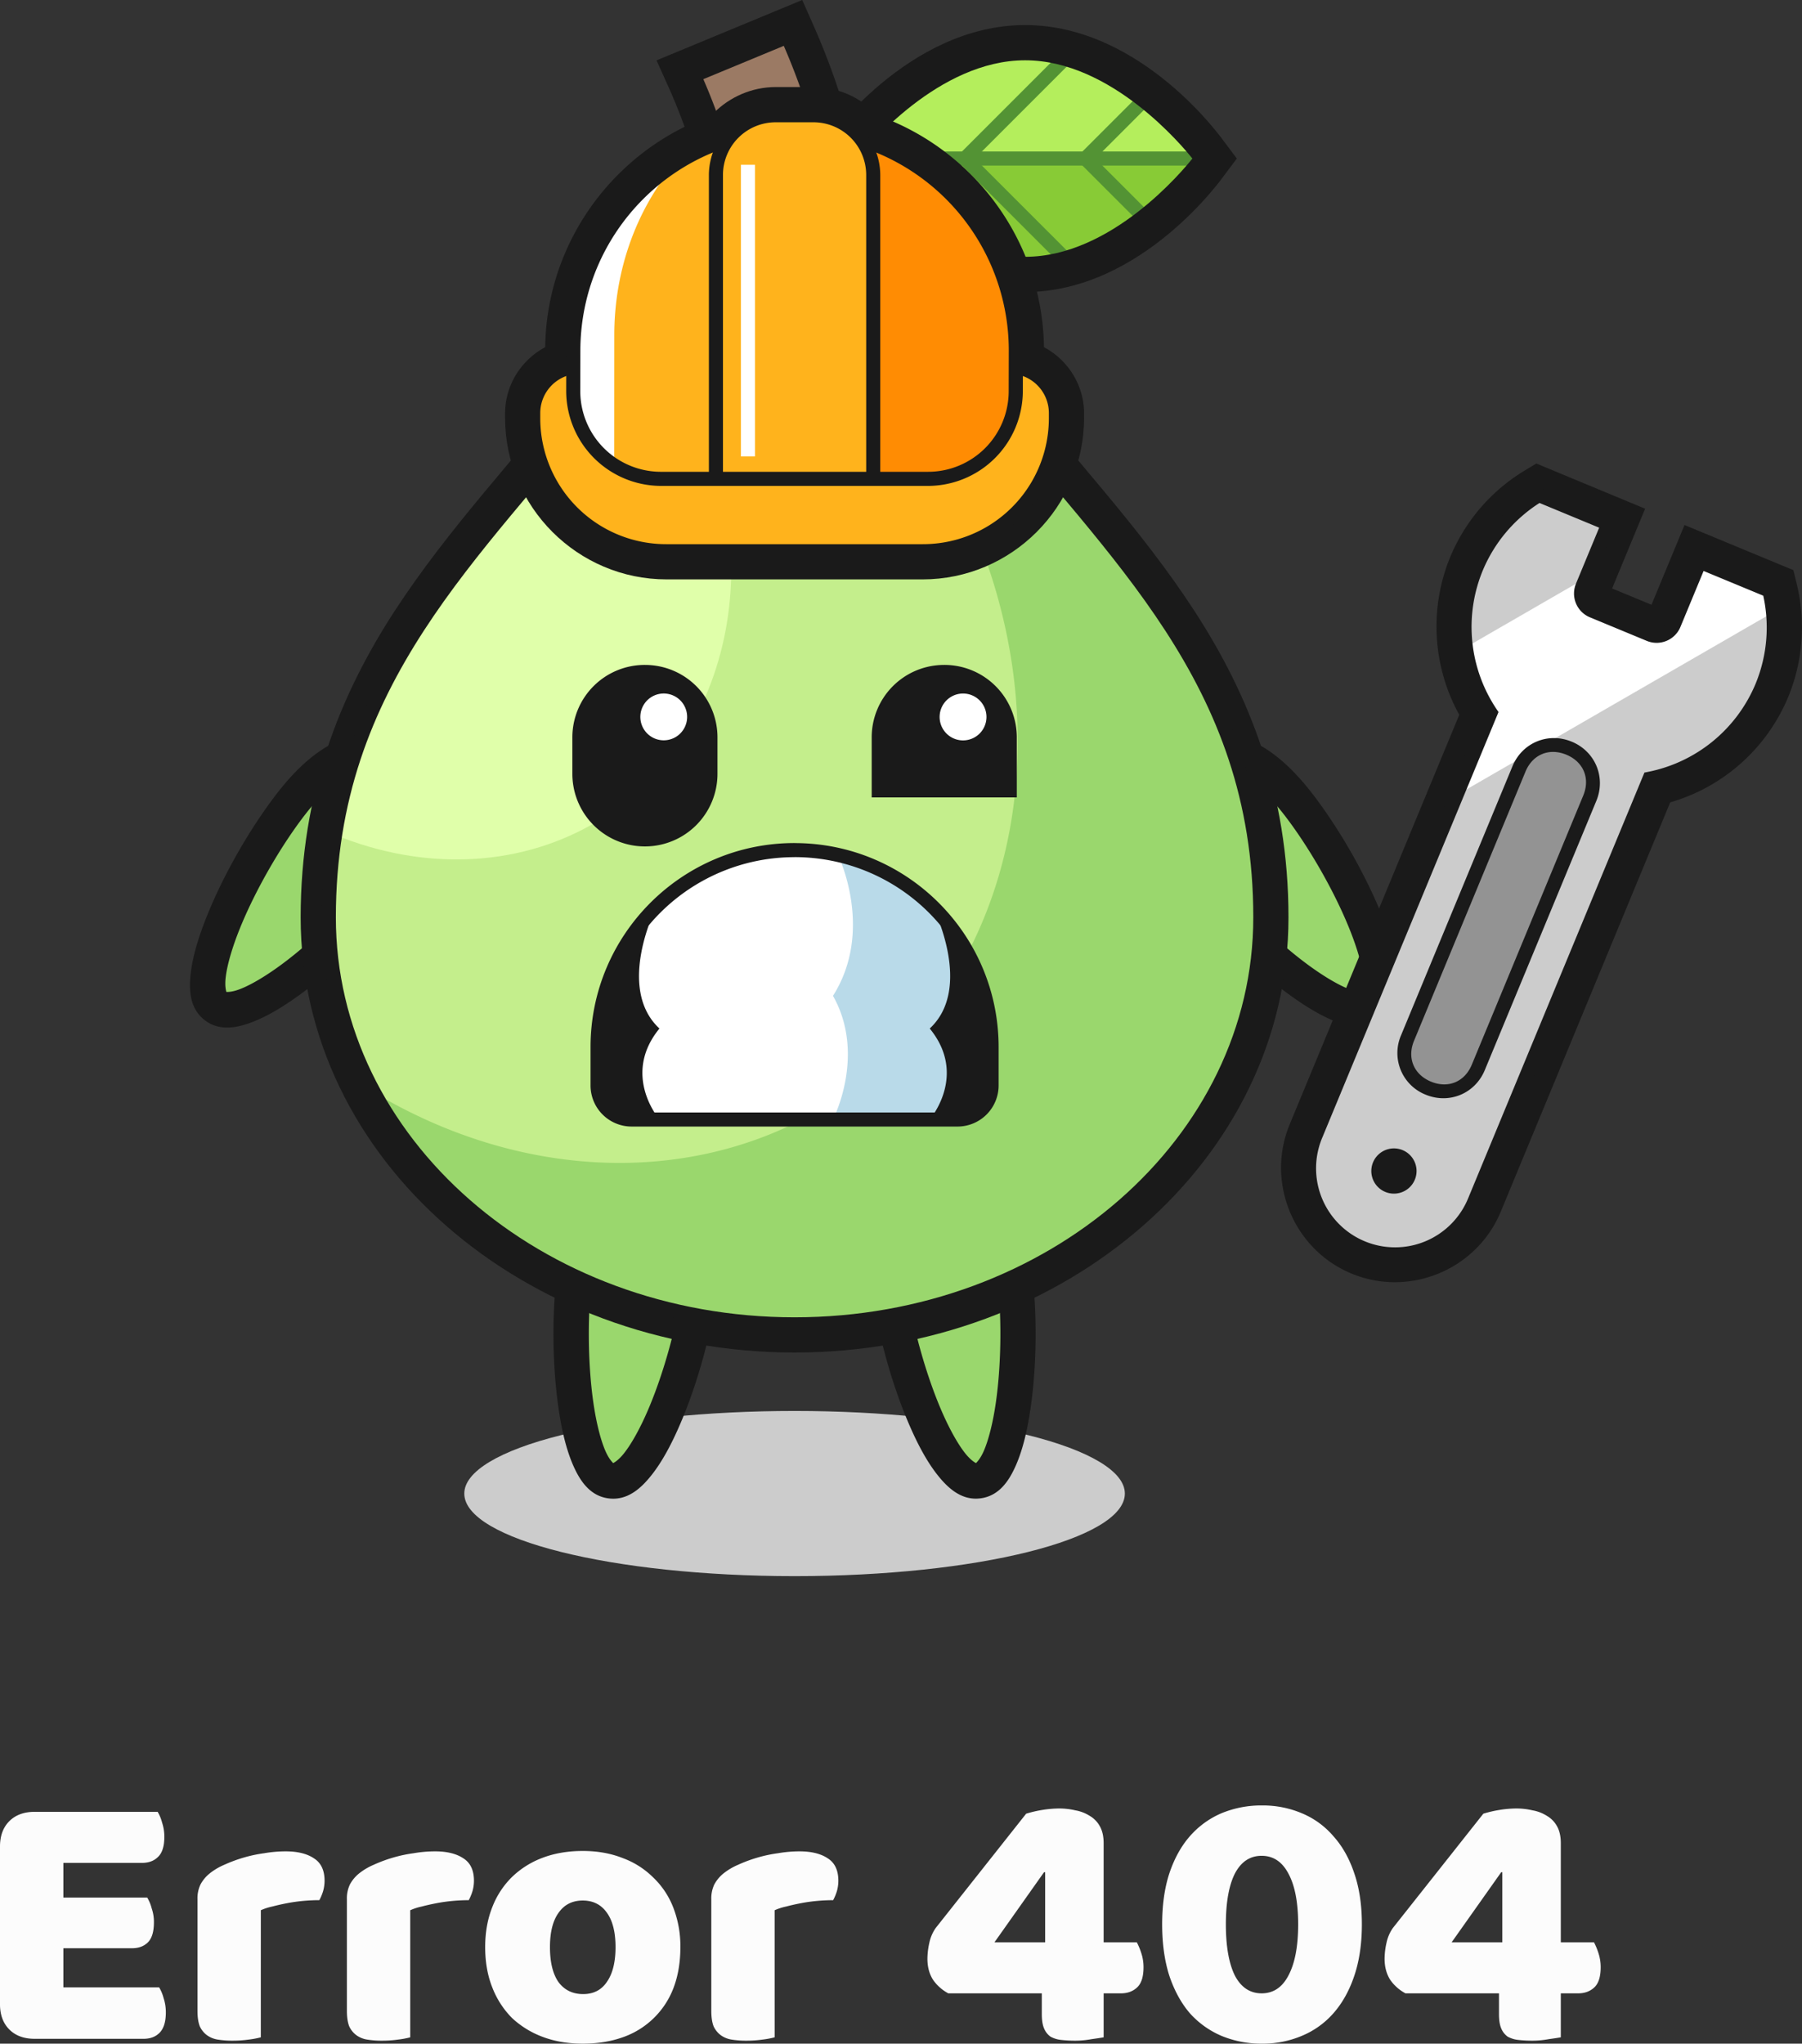 <svg id="Layer_1" data-name="Layer 1" xmlns="http://www.w3.org/2000/svg" viewBox="0 0 1738.61 1971.25"><rect x="0" y="0" width="1738.61" height="1971.25" fill="#333333" stroke="none"/><defs><style>.cls-1{fill:#ccc;}.cls-2{fill:#9ad76d;}.cls-3{fill:#1a1a1a;}.cls-4{fill:#b4ee5c;}.cls-5{fill:#88cb36;}.cls-6{fill:#539334;}.cls-7{fill:#9b7a64;}.cls-8{fill:#c4ee8c;}.cls-9{fill:#e0ffaa;}.cls-10{fill:#fff;}.cls-11{fill:#b9dae9;}.cls-12{fill:#fcfcfc;}.cls-13{fill:#939393;}.cls-14{fill:#ffb31c;}.cls-15{fill:#ff8c03;}</style></defs><title>guava200_89</title><path class="cls-1" d="M2157.14,1400.56c0,44-142.67,79.66-318.66,79.66s-318.67-35.67-318.67-79.66c0-21.13,33.58-41.39,93.34-56.34s140.81-23.33,225.33-23.33,165.56,8.39,225.33,23.33,93.33,35.21,93.33,56.34Zm0,0" transform="translate(-1071.85 40.08)"/><path class="cls-2" d="M1747.35,1200.19c-10.67,81-52.84,192.57-86.15,188.19s-45.17-123.08-34.51-204.07,48.45-92.48,73.12-89.23,58.2,24.12,47.54,105.11Zm0,0" transform="translate(-1071.85 40.08)"/><path class="cls-3" d="M1702,1078.24a68.94,68.94,0,0,0-55.45,17.29c-17.88,16.24-31.07,43.59-36.73,86.56-5.58,42.37-5.27,93.18.79,135.39,3,21.11,7.4,40,14,55.29s16.29,30.07,34.32,32.44,31.18-9.38,41.54-22.45,19.47-30.17,27.86-49.78c16.78-39.21,30.22-88.21,35.8-130.57,5.66-43,0-72.81-13.07-93.12a69,69,0,0,0-49.08-31Zm-4.44,33.67c8.65,1.14,17.76,4.57,25,15.76s13,32.28,8,70.3c-5.09,38.63-18.06,85.91-33.36,121.65-7.64,17.87-16,32.9-23.25,42.05-5.43,6.85-9.38,8.88-10.45,9.54-.85-.92-4.14-3.9-7.62-11.93-4.63-10.7-8.81-27.39-11.57-46.63-5.53-38.47-5.82-87.5-.74-126.13,5-38,16-56.91,25.89-65.85s19.53-9.9,28.18-8.76Zm0,0" transform="translate(-1071.85 40.08)"/><path class="cls-2" d="M2050.26,1184.31c10.66,81-1.19,199.68-34.51,204.07s-75.48-107.19-86.15-188.19,22.87-101.86,47.54-105.11,62.46,8.23,73.12,89.23Zm0,0" transform="translate(-1071.85 40.08)"/><path class="cls-3" d="M1974.92,1078.24a69,69,0,0,0-49.08,31c-13.07,20.31-18.73,50.15-13.07,93.12,5.58,42.36,19,91.36,35.8,130.58,8.39,19.6,17.49,36.7,27.86,49.77s23.51,24.83,41.54,22.45,27.69-17.12,34.31-32.44,11-34.18,14-55.29c6.06-42.21,6.36-93,.79-135.39-5.66-43-18.85-70.32-36.73-86.56a68.94,68.94,0,0,0-55.45-17.29Zm4.44,33.67c8.65-1.14,18.33-.18,28.18,8.76s20.88,27.83,25.88,65.85c5.09,38.63,4.8,87.66-.73,126.13-2.76,19.24-6.94,35.93-11.57,46.63-3.48,8-6.77,11-7.63,11.93-1.06-.66-5-2.69-10.45-9.54-7.25-9.15-15.6-24.18-23.25-42.05-15.29-35.74-28.26-83-33.35-121.65-5-38,.76-59.11,8-70.3s16.3-14.62,25-15.76Zm0,0" transform="translate(-1071.85 40.08)"/><path class="cls-2" d="M1448.4,810.56c-49.73,64.81-142,140.36-168.7,119.9s22.42-129.17,72.15-194,88.2-55.87,107.94-40.72,38.34,50-11.39,114.8Zm0,0" transform="translate(-1071.85 40.08)"/><path class="cls-3" d="M1470.13,682.29a69,69,0,0,0-56.66-12.75c-23.6,5.12-48.71,22.22-75.09,56.6-26,33.9-51.16,78.06-67,117.65-7.93,19.79-13.59,38.32-15.5,54.89s-.93,34.18,13.5,45.26,31.69,7.46,47.2,1.32,31.94-16.4,49-29.18c34.14-25.56,70.28-61.28,96.3-95.18,26.38-34.38,36.4-63,35.23-87.18a69,69,0,0,0-27-51.43Zm-20.68,27c6.93,5.31,13.1,12.83,13.74,26.12s-4.91,34.44-28.26,64.86c-23.71,30.91-58.59,65.38-89.71,88.68-15.55,11.64-30.3,20.49-41.16,24.78-8.13,3.22-12.57,3-13.82,3-.28-1.21-1.64-5.44-.63-14.13,1.34-11.59,6.06-28.13,13.29-46.17,14.45-36.09,38.71-78.7,62.43-109.61,23.34-30.42,42.34-41.26,55.34-44.08s21.86,1.19,28.79,6.51Zm0,0" transform="translate(-1071.85 40.08)"/><path class="cls-2" d="M2325.1,736.48c49.73,64.81,98.81,173.53,72.15,194s-119-55.09-168.7-119.9-31.13-99.65-11.39-114.8,58.21-24.09,107.94,40.72Zm0,0" transform="translate(-1071.85 40.08)"/><path class="cls-3" d="M2206.82,682.29a69,69,0,0,0-27,51.43c-1.16,24.13,8.86,52.8,35.24,87.18,26,33.91,62.15,69.62,96.29,95.18,17.07,12.78,33.5,23,49,29.18s32.78,9.74,47.21-1.32,15.42-28.68,13.5-45.25-7.58-35.11-15.5-54.9c-15.86-39.59-41-83.75-67-117.65-26.38-34.38-51.48-51.47-75.09-56.6a69,69,0,0,0-56.66,12.75Zm20.68,27c6.92-5.32,15.78-9.33,28.78-6.5s32,13.65,55.35,44.08c23.72,30.9,48,73.51,62.43,109.6,7.22,18,12,34.58,13.29,46.17,1,8.69-.36,12.92-.64,14.13-1.25-.06-5.68.19-13.82-3-10.85-4.3-25.6-13.15-41.16-24.79-31.11-23.3-66-57.77-89.7-88.67-23.36-30.43-28.9-51.58-28.26-64.87s6.81-20.81,13.73-26.12Zm0,0" transform="translate(-1071.85 40.08)"/><path class="cls-3" d="M1748.59,255.28c-42.64.69-84.12,25.61-118.44,69.37h0C1570.94,400.16,1504.73,469,1452.3,549.76s-90.37,174.47-90.37,295c0,233.63,215.53,419.76,476.54,419.77S2315,1078.39,2315,844.76c0-120.53-38-214.21-90.38-295S2106,400.16,2046.8,324.65c-35.42-45.17-78.64-70.28-122.56-69.37-32.21.67-62,15.88-85.75,41.1-24.83-26.3-56.23-41.65-89.9-41.1Zm.88,54.34h0c23.31-.38,46,12.4,65.59,45.61l23.4,39.66,23.41-39.66c19-32.21,41.08-45.14,63.49-45.61S1975.64,322,2004,358.19c61.37,78.26,126.39,146.19,175,221.15s81.61,156.06,81.61,265.42c0,200-186.84,365.42-422.2,365.42s-422.19-165.41-422.19-365.42c0-109.36,33-190.46,81.62-265.42s113.64-142.89,175-221.15c27.5-35.07,54.66-48.22,76.55-48.57Zm0,0" transform="translate(-1071.85 40.08)"/><path class="cls-3" d="M2060.92-15.9c-113.62,0-192,112.43-192,112.43l-12.24,16.32,12.24,16.31s78.42,112.43,192,112.43,192-112.43,192-112.43l12.25-16.31-12.25-16.32s-78.41-112.43-192-112.43Zm0,54.35c54.49,0,108.45,48.33,133.66,74.4-25.21,26.06-79.17,74.39-133.66,74.39s-108.47-48.33-133.68-74.39c25.21-26.07,79.18-74.4,133.68-74.4Zm0,0" transform="translate(-1071.85 40.08)"/><path class="cls-4" d="M2231.21,112.85S2155,214.41,2060.92,214.41s-170.3-101.56-170.3-101.56,76.24-101.57,170.3-101.57,170.29,101.57,170.29,101.57Zm0,0" transform="translate(-1071.85 40.08)"/><path class="cls-5" d="M2231.21,112.85H1890.62s76.24,101.56,170.3,101.56,170.29-101.56,170.29-101.56Zm0,0" transform="translate(-1071.85 40.08)"/><path class="cls-6" d="M2094.2,11.83l-101,101,101,101,9.61-9.61-91.41-91.4,91.41-91.41Zm0,0" transform="translate(-1071.85 40.08)"/><path class="cls-6" d="M2170.07,52.2l-60.65,60.65,60.65,60.64,9.61-9.61-51-51,51-51Zm0,0" transform="translate(-1071.85 40.08)"/><rect class="cls-6" x="818.77" y="146.13" width="340.59" height="13.59"/><path class="cls-3" d="M2060.92,4.49c-99,0-175.73,104.27-175.73,104.27l-3.07,4.09,3.07,4.07S1962,221.2,2060.92,221.2s175.73-104.28,175.73-104.28l3-4.07-3-4.09S2159.86,4.49,2060.92,4.49Zm0,13.58c83.27,0,152.29,83.39,161.37,94.78-9.09,11.38-78.1,94.77-161.37,94.77s-152.29-83.39-161.38-94.77c9.08-11.39,78.1-94.78,161.38-94.78Zm0,0" transform="translate(-1071.85 40.08)"/><path class="cls-3" d="M1845.86-40.08,1705.29,18.15l11.47,25.53a542.36,542.36,0,0,1,47.64,220.25,542.37,542.37,0,0,1-87.58,294.54l45.57,29.61A596.76,596.76,0,0,0,1818.76,264v-.15a596.69,596.69,0,0,0-41.63-216.59L1817,30.7a634,634,0,0,1-28.64,529.94l48.11,25.27a694.16,694.16,0,0,0,79.6-322v-.09A694.14,694.14,0,0,0,1856.6-15.83Zm0,0" transform="translate(-1071.85 40.08)"/><path class="cls-7" d="M1831.76-4.82l-90.21,37.36a569.71,569.71,0,0,1,50,231.37,569.65,569.65,0,0,1-92,309.37h112.81a662.26,662.26,0,0,0,19.34-578.1Zm0,0" transform="translate(-1071.85 40.08)"/><path class="cls-3" d="M1835.28-13.64,1732.48,29l2.87,6.38a562.76,562.76,0,0,1,49.44,228.61,562.91,562.91,0,0,1-90.88,305.64l11.39,7.4a576.38,576.38,0,0,0,93.07-313.06v0a576.15,576.15,0,0,0-47.93-227.67l77.63-32.15a654.61,654.61,0,0,1-21.66,566.06l12,6.32a673.85,673.85,0,0,0,77.26-312.52v0A673.88,673.88,0,0,0,1838-7.58Zm0,0" transform="translate(-1071.85 40.08)"/><path class="cls-2" d="M1389.1,844.76c0-229.89,141.85-349.57,262.44-503.34,63.81-81.37,142.17-75.87,186.93,0,44.77-75.87,123.13-81.37,186.94,0C2146,495.19,2287.85,614.87,2287.85,844.76Zm0,0" transform="translate(-1071.85 40.08)"/><path class="cls-2" d="M2287.85,844.76c0,104.12-47.34,204-131.62,277.6s-198.57,115-317.76,115-233.48-41.36-317.75-115S1389.1,948.88,1389.1,844.76s47.35-204,131.62-277.6,198.57-115,317.75-115,233.48,41.36,317.76,115,131.62,173.48,131.62,277.6Zm0,0" transform="translate(-1071.85 40.08)"/><path class="cls-8" d="M1749,282.45c-32.27.52-66.59,19.56-97.5,59C1530.94,495.19,1389.1,614.88,1389.1,844.76c.19,58.74,15.47,116.69,44.7,169.59,139.14,82.5,299,89.58,424.31,18.78,97.76-55.23,165.24-152.72,187.6-271s-2.23-247.75-68.36-359.84a567.58,567.58,0,0,0-86.72-111.72c-19.8,9.28-37.73,26.42-52.17,50.88-23.08-39.12-55.09-59.53-89.44-59Zm0,0" transform="translate(-1071.85 40.08)"/><path class="cls-9" d="M1707.22,293.29c-19,9.54-37.91,25.46-55.69,48.13-105.85,135-228.09,243.72-256.37,423.79,84.76,34.67,174.6,31.19,247.08-9.58,140.64-79.46,177.53-274.6,82.37-435.87q-8.16-13.58-17.39-26.47Zm0,0" transform="translate(-1071.85 40.08)"/><path class="cls-3" d="M1748.92,275.65c-34.86.57-71,21.08-102.73,61.58-60,76.54-125.78,145-176.79,223.62s-87.09,167.57-87.09,283.91c0,221,204.77,399.39,456.16,399.39s456.17-178.36,456.17-399.39c0-116.34-36.08-205.31-87.09-283.91s-116.76-147.08-176.79-223.62c-32.78-41.81-70.25-62.31-106.1-61.57-33,.69-63.43,19.72-86.2,53.4-23.54-34.81-55.31-54-89.54-53.41Zm.22,13.59c31.59-.51,61.28,18,83.48,55.63l5.85,9.92,5.86-9.92c21.54-36.5,50.14-55,80.61-55.63s64.1,16.81,95.13,56.37c60.56,77.23,126,145.49,176.08,222.63s84.91,163,84.91,276.52c0,212.62-197.61,385.8-442.59,385.8s-442.57-173.18-442.57-385.8c0-113.55,34.84-199.37,84.9-276.52s115.52-145.4,176.08-222.63c30.06-38.33,62.59-55.89,92.26-56.37Zm0,0" transform="translate(-1071.85 40.08)"/><path class="cls-10" d="M1681.2,1039.77a32.72,32.72,0,0,1-32.8-32.8V970c0-105,85.1-190.07,190.07-190.07S2028.55,865,2028.55,970v37a32.72,32.72,0,0,1-32.8,32.8Zm0,0" transform="translate(-1071.85 40.08)"/><path class="cls-11" d="M1875.61,1039.77l-.07-.08s32.26-62,0-119.21c40.26-63.6,4.83-135.94,4.83-135.94,84.8,19.09,148.16,94.85,148.16,185.42v37a32.72,32.72,0,0,1-32.81,32.79Zm0,0" transform="translate(-1071.85 40.08)"/><path class="cls-3" d="M1968.88,1039.77v-.08s37-42.53,0-87.68c42.58-39.57,2.91-117.53,2.91-117.53A189.5,189.5,0,0,1,2028.58,970v37a32.72,32.72,0,0,1-32.8,32.79Zm0,0" transform="translate(-1071.85 40.08)"/><path class="cls-3" d="M1708.1,1039.77v-.08s-37-42.53,0-87.68c-42.59-39.57-2.91-117.53-2.91-117.53A189.46,189.46,0,0,0,1648.4,970v37a32.72,32.72,0,0,0,32.8,32.79Zm0,0" transform="translate(-1071.85 40.08)"/><path class="cls-3" d="M1838.47,773.1c-108.64,0-196.86,88.21-196.86,196.86v37a39.66,39.66,0,0,0,39.59,39.6h314.55a39.66,39.66,0,0,0,39.59-39.6V970c0-108.65-88.22-196.86-196.87-196.86Zm0,13.58A183.18,183.18,0,0,1,2021.76,970v37a25.8,25.8,0,0,1-26,26H1681.2a25.81,25.81,0,0,1-26-26V970a183.18,183.18,0,0,1,183.28-183.28Zm0,0" transform="translate(-1071.85 40.08)"/><path class="cls-3" d="M1694.08,601.29a69.84,69.84,0,0,1,70,70v35.07a70,70,0,1,1-140,0V671.28a69.84,69.84,0,0,1,70-70Zm0,0" transform="translate(-1071.85 40.08)"/><path class="cls-10" d="M1734.81,651.47a22.57,22.57,0,1,1-6.61-16,22.59,22.59,0,0,1,6.61,16Zm0,0" transform="translate(-1071.85 40.08)"/><path class="cls-3" d="M1982.88,601.29a69.84,69.84,0,0,0-70,70V729.1h140V671.28a69.84,69.84,0,0,0-70-70Zm0,0" transform="translate(-1071.85 40.08)"/><path class="cls-10" d="M2023.62,651.47a22.6,22.6,0,1,1-22.6-22.59,22.59,22.59,0,0,1,22.6,22.59Zm0,0" transform="translate(-1071.85 40.08)"/><path class="cls-12" d="M1071.85,1741q0-15.45,9-24.44t24.45-9h118.64a39.33,39.33,0,0,1,4.31,10.43,42.8,42.8,0,0,1,2.15,13.66q0,13.66-6.1,19.41-5.76,5.76-15.47,5.75H1133v33.44h80.89a38.92,38.92,0,0,1,4.31,10.42,39.68,39.68,0,0,1,2.16,13.3q0,13.66-5.75,19.42t-15.46,5.75H1133v37.74h92.39a39.13,39.13,0,0,1,4.32,10.43,43.17,43.17,0,0,1,2.15,13.66q0,13.66-6.11,19.77-5.74,5.76-15.46,5.76h-105q-15.46,0-24.45-9t-9-24.45Zm0,0" transform="translate(-1071.85 40.08)"/><path class="cls-12" d="M1323.49,1925.06a83.13,83.13,0,0,1-11.5,2.16,111.62,111.62,0,0,1-15.82,1.07,87.86,87.86,0,0,1-14.38-1.07,24,24,0,0,1-10.42-4.32,22.25,22.25,0,0,1-6.83-8.63q-2.16-5.74-2.16-14.74V1791.69a31,31,0,0,1,2.88-14,34.71,34.71,0,0,1,9-10.79,60.27,60.27,0,0,1,14-8.27,138.53,138.53,0,0,1,18.34-6.83,134.85,134.85,0,0,1,20.13-4.31,122.33,122.33,0,0,1,20.85-1.8q17.25,0,27.32,6.83Q1385,1759,1385,1774.07a36.4,36.4,0,0,1-1.44,10.06,46.9,46.9,0,0,1-3.59,8.63q-7.56,0-15.46.72t-15.46,2.16q-7.55,1.44-14.38,3.23a55.58,55.58,0,0,0-11.15,3.6Zm0,0" transform="translate(-1071.85 40.08)"/><path class="cls-12" d="M1467.65,1925.06a83.13,83.13,0,0,1-11.5,2.16,111.62,111.62,0,0,1-15.82,1.07,87.77,87.77,0,0,1-14.38-1.07,24,24,0,0,1-10.42-4.32,22.25,22.25,0,0,1-6.83-8.63q-2.16-5.74-2.16-14.74V1791.69a31,31,0,0,1,2.88-14,34.71,34.71,0,0,1,9-10.79,60.27,60.27,0,0,1,14-8.27,138,138,0,0,1,18.34-6.83,134.85,134.85,0,0,1,20.13-4.31,122.33,122.33,0,0,1,20.85-1.8q17.25,0,27.32,6.83,10.07,6.46,10.07,21.57a36.4,36.4,0,0,1-1.44,10.06,46.9,46.9,0,0,1-3.59,8.63q-7.56,0-15.46.72t-15.46,2.16q-7.54,1.44-14.38,3.23a55.37,55.37,0,0,0-11.15,3.6Zm0,0" transform="translate(-1071.85 40.08)"/><path class="cls-12" d="M1728.29,1838.06q0,22.29-6.83,39.9a80.58,80.58,0,0,1-48.89,47.1q-17.27,6.11-38.47,6.11t-38.47-6.47a88.2,88.2,0,0,1-29.84-18.34,85.65,85.65,0,0,1-19-29.48q-6.83-17.25-6.83-38.82,0-21.21,6.83-38.47a82.11,82.11,0,0,1,19-29.12,85.53,85.53,0,0,1,29.84-18.69q17.26-6.46,38.47-6.47t38.47,6.83a81.56,81.56,0,0,1,29.47,18.69,79.68,79.68,0,0,1,19.42,29.12,102.8,102.8,0,0,1,6.83,38.11Zm-125.82,0q0,21.93,8.26,33.79,8.64,11.51,23.73,11.51t23-11.87q8.27-11.87,8.27-33.43t-8.27-33.07q-8.28-11.87-23.37-11.87T1610.73,1805q-8.26,11.49-8.26,33.07Zm0,0" transform="translate(-1071.85 40.08)"/><path class="cls-12" d="M1819.24,1925.06a83.13,83.13,0,0,1-11.5,2.16,111.83,111.83,0,0,1-15.82,1.07,87.77,87.77,0,0,1-14.38-1.07,24,24,0,0,1-10.42-4.32,22.36,22.36,0,0,1-6.84-8.63q-2.15-5.74-2.15-14.74V1791.69a31.17,31.17,0,0,1,2.87-14,34.88,34.88,0,0,1,9-10.79,60.27,60.27,0,0,1,14-8.27,138,138,0,0,1,18.34-6.83,134.85,134.85,0,0,1,20.13-4.31,122.33,122.33,0,0,1,20.85-1.8q17.25,0,27.32,6.83,10.06,6.46,10.07,21.57a36.4,36.4,0,0,1-1.44,10.06,46.9,46.9,0,0,1-3.59,8.63q-7.56,0-15.47.72t-15.45,2.16q-7.55,1.44-14.38,3.23a55.37,55.37,0,0,0-11.15,3.6Zm0,0" transform="translate(-1071.85 40.08)"/><path class="cls-12" d="M2061.9,1709.36a113.76,113.76,0,0,1,15.46-3.6,104.41,104.41,0,0,1,16.18-1.43,68,68,0,0,1,15.82,1.79,38.06,38.06,0,0,1,14,5.4,26.08,26.08,0,0,1,9.7,10.06q3.6,6.48,3.6,16.18v95.63h32a65.34,65.34,0,0,1,4.32,10.42,42.9,42.9,0,0,1,2.16,13.66q0,13.66-6.12,19.41t-15.45,5.76h-16.9v42.42q-4,.72-11.86,1.8a85.35,85.35,0,0,1-15.1,1.43,121.13,121.13,0,0,1-14-.71,26.68,26.68,0,0,1-10.43-3.24,18.52,18.52,0,0,1-6.11-7.91q-2.16-5-2.16-13.66v-20.13h-90.23a42.09,42.09,0,0,1-14.38-12.58q-5.76-8.64-5.75-20.86a71.42,71.42,0,0,1,1.8-15.09,39,39,0,0,1,6.1-14.39Zm18.34,56.44h-1.08l-47.81,67.59h48.89Zm0,0" transform="translate(-1071.85 40.08)"/><path class="cls-12" d="M2324.34,1816.13q0-31.64-9.35-48.89-9-17.25-25.88-17.26t-25.89,17.26q-8.62,17.25-8.62,48.89t8.62,49.25q9,17.25,25.89,17.26t25.88-17.26q9.35-17.61,9.35-49.25Zm61.47,0q0,27.67-7.19,49.25t-20.13,36.31a82.35,82.35,0,0,1-30.56,21.93,96.64,96.64,0,0,1-38.46,7.55,100.24,100.24,0,0,1-39.19-7.55,86.5,86.5,0,0,1-30.56-21.93q-12.58-14.75-19.77-36.31-6.82-21.57-6.83-49.25t6.83-48.89q7.18-21.57,19.77-36a84.58,84.58,0,0,1,30.56-22.29,100.24,100.24,0,0,1,39.19-7.55,96.64,96.64,0,0,1,38.46,7.55,80.62,80.62,0,0,1,30.56,22.29q12.95,14.39,20.13,36,7.2,21.21,7.19,48.89Zm0,0" transform="translate(-1071.85 40.08)"/><path class="cls-12" d="M2503,1709.36a113.41,113.41,0,0,1,15.46-3.6,104.29,104.29,0,0,1,16.17-1.43,68,68,0,0,1,15.82,1.79,37.92,37.92,0,0,1,14,5.4,26.11,26.11,0,0,1,9.71,10.06q3.58,6.48,3.59,16.18v95.63h32a65.42,65.42,0,0,1,4.31,10.42,42.9,42.9,0,0,1,2.16,13.66q0,13.66-6.11,19.41t-15.46,5.76h-16.9v42.42q-3.95.72-11.86,1.8a85.17,85.17,0,0,1-15.1,1.43,121.37,121.37,0,0,1-14-.71,26.63,26.63,0,0,1-10.42-3.24,18.54,18.54,0,0,1-6.12-7.91q-2.15-5-2.15-13.66v-20.13h-90.24a42.18,42.18,0,0,1-14.38-12.58q-5.74-8.64-5.75-20.86a71.42,71.42,0,0,1,1.8-15.09,39.15,39.15,0,0,1,6.11-14.39Zm18.33,56.44h-1.08l-47.81,67.59h48.89Zm0,0" transform="translate(-1071.85 40.08)"/><path class="cls-3" d="M2554.09,407l-11.78,7.16a176.58,176.58,0,0,0-71.25,83v0l0,0a176.36,176.36,0,0,0,8.71,152.25l-163.59,395c-23.18,55.95,3.66,120.77,59.62,143.95s120.78-3.67,144-59.63L2683.3,733.85a176.34,176.34,0,0,0,113.83-101.57v0l0,0a176.57,176.57,0,0,0,8.26-109.07l-3.27-13.38-105-43.5-31.87,76.93-38-15.74,31.86-76.93Zm5.6,61.14,28.43,11.78-14.59,35.25c-9.39,22.66,1.75,49.57,24.42,59l55,22.8c22.67,9.39,49.57-1.76,59-24.42l14.6-35.25L2755,549.05a121.44,121.44,0,0,1-97,135.39l-14.24,2.83L2469.51,1108c-12,29-43.93,42.22-72.94,30.21s-42.23-43.93-30.21-72.94l174.27-420.73-8.06-12.07a121.42,121.42,0,0,1,27.12-164.26Zm0,0" transform="translate(-1071.85 40.08)"/><path class="cls-1" d="M2626.34,583.45a82.83,82.83,0,0,1,44.92,108.45l-176.64,426.45a83,83,0,1,1-153.37-63.53l176.64-426.45a82.82,82.82,0,0,1,108.45-44.92Zm0,0" transform="translate(-1071.85 40.08)"/><path class="cls-3" d="M2436.91,1097.8a21.82,21.82,0,1,1,0-16.7,21.82,21.82,0,0,1,0,16.7Zm0,0" transform="translate(-1071.85 40.08)"/><path class="cls-1" d="M2556.43,437.4A149.32,149.32,0,1,0,2779,529.6l-67.18-27.83-25,60.36a17.92,17.92,0,0,1-23.45,9.72l-55-22.81a17.91,17.91,0,0,1-9.72-23.45l25-60.35Zm0,0" transform="translate(-1071.85 40.08)"/><path class="cls-10" d="M2711.85,501.77l-25,60.36a17.91,17.91,0,0,1-23.45,9.71L2608.34,549a17.92,17.92,0,0,1-9.71-23.45l3.37-8.13-115.72,66.81A149.25,149.25,0,0,0,2510,647.5L2477,727,2782.5,550.64a148.44,148.44,0,0,0-3.48-21Zm0,0" transform="translate(-1071.85 40.08)"/><path class="cls-3" d="M2555.85,429.81l-2.95,1.79a156,156,0,0,0-63,73.39h0a156,156,0,0,0,12.53,143L2335,1052.23A89.8,89.8,0,0,0,2500.89,1121L2668.3,716.79a156,156,0,0,0,110-92.3v0h0a156.12,156.12,0,0,0,7.31-96.47l-.82-3.35-76.63-31.74-27.61,66.63a11,11,0,0,1-14.57,6l-55-22.81a11,11,0,0,1-6-14.57l27.6-66.63Zm1.32,15.25,57.58,23.85L2592.35,523a24.85,24.85,0,0,0,13.39,32.33l55.05,22.8a24.84,24.84,0,0,0,32.33-13.39l22.4-54.08,57.56,23.84a142.43,142.43,0,0,1-7.32,84.78h0A142.48,142.48,0,0,1,2662,704.42l-3.57.71-170.07,410.61a76.21,76.21,0,1,1-140.82-58.32l170.1-410.67-2-3a142.48,142.48,0,0,1-13.2-133.53h0a142.36,142.36,0,0,1,54.74-65.13Zm0,0" transform="translate(-1071.85 40.08)"/><path class="cls-13" d="M2585.68,681.61c-19.65-8.14-40.14.34-48.28,20L2429.87,961.22c-8.15,19.65.34,40.14,20,48.28s40.15-.35,48.29-20l107.53-259.61c8.14-19.65-.35-40.14-20-48.28Zm0,0" transform="translate(-1071.85 40.08)"/><path class="cls-3" d="M2588.28,675.33c-22.74-9.42-47.74.94-57.16,23.68L2423.58,958.62a43.19,43.19,0,0,0,23.68,57.15c22.74,9.43,47.75-.93,57.16-23.67L2612,732.49c9.42-22.73-.93-47.74-23.67-57.16Zm-5.2,12.55c16.57,6.87,23.18,22.84,16.32,39.41L2491.87,986.9c-6.86,16.57-22.84,23.19-39.41,16.32s-23.18-22.84-16.32-39.4l107.53-259.61c6.87-16.57,22.84-23.19,39.41-16.33Zm0,0" transform="translate(-1071.85 40.08)"/><path class="cls-3" d="M1820.51,43.87c-46.67,0-85.09,38.42-85.09,85.1V394h54.34V129c0-17.51,13.25-30.75,30.75-30.75h35.93c17.5,0,30.75,13.24,30.75,30.75V394h54.35V129c0-46.68-38.43-85.1-85.1-85.1Zm0,0" transform="translate(-1071.85 40.08)"/><path class="cls-3" d="M1838.47,57.51c-132.58,0-240.64,108.07-240.64,240.66v61.34c0,33.68,28,61.63,61.63,61.63h358c33.67,0,61.64-27.95,61.64-61.63V298.17c0-132.59-108.07-240.66-240.66-240.66Zm0,54.35a185.9,185.9,0,0,1,186.31,186.31v61.34c0,4.51-2.78,7.28-7.29,7.28h-358c-4.51,0-7.29-2.77-7.29-7.28V298.17a185.89,185.89,0,0,1,186.3-186.31Zm0,0" transform="translate(-1071.85 40.08)"/><path class="cls-3" d="M1631.39,286.4c-39.54,0-72.23,32.69-72.23,72.24v4.28c0,85.88,70,155.87,155.87,155.87h246.89c85.89,0,155.87-70,155.87-155.87v-4.28c0-39.55-32.68-72.24-72.23-72.24Zm0,54.36h414.17c10.38,0,17.89,7.5,17.89,17.88v4.28c0,56.71-44.82,101.52-101.53,101.52H1715c-56.72,0-101.52-44.81-101.52-101.52v-4.28c0-10.38,7.5-17.88,17.88-17.88Zm0,0" transform="translate(-1071.85 40.08)"/><path class="cls-14" d="M1631.39,313.58a45,45,0,0,0-45.06,45.06v4.28A128.41,128.41,0,0,0,1715,491.61h246.89a128.41,128.41,0,0,0,128.7-128.69v-4.28a45,45,0,0,0-45.06-45.06Zm0,0" transform="translate(-1071.85 40.08)"/><path class="cls-3" d="M1631.39,306.79a51.88,51.88,0,0,0-51.85,51.85v4.28A135.34,135.34,0,0,0,1715,498.41h246.89a135.34,135.34,0,0,0,135.49-135.49v-4.28a51.88,51.88,0,0,0-51.85-51.85Zm0,13.58h414.17a38,38,0,0,1,38.26,38.27v4.28a121.48,121.48,0,0,1-121.9,121.9H1715a121.48,121.48,0,0,1-121.9-121.9v-4.28a38,38,0,0,1,38.26-38.27Zm0,0" transform="translate(-1071.85 40.08)"/><path class="cls-14" d="M1709.86,421.82H1967a84.72,84.72,0,0,0,84.91-84.91l.09-38.74c0-117.91-95.58-213.48-213.48-213.48S1625.2,180.26,1625,298.17l-.06,38.74a84.74,84.74,0,0,0,84.93,84.91Zm0,0" transform="translate(-1071.85 40.08)"/><path class="cls-10" d="M1721.64,119.52A213.71,213.71,0,0,0,1625,298.16l-.07,38.76a84.66,84.66,0,0,0,39.55,71.82l.06-125.95c.1-63.07,21.74-120.44,57.1-163.27Zm0,0" transform="translate(-1071.85 40.08)"/><path class="cls-15" d="M1903.18,94.69A57.7,57.7,0,0,1,1914.36,129V421.82H1967a84.72,84.72,0,0,0,84.91-84.9l.09-38.76c0-95.34-62.51-176.07-148.77-203.47Zm0,0" transform="translate(-1071.85 40.08)"/><path class="cls-3" d="M1838.47,77.89c-121.57,0-220,98.71-220.27,220.26l-.07,38.76a91.67,91.67,0,0,0,91.73,91.7H1967a91.65,91.65,0,0,0,91.7-91.69h0l.09-38.75c0-121.57-98.7-220.27-220.27-220.27Zm0,13.59a206.58,206.58,0,0,1,206.68,206.69l-.09,38.73v0A77.79,77.79,0,0,1,1967,415H1709.86a77.82,77.82,0,0,1-78.14-78.1v0l.07-38.74c.2-114.24,92.45-206.69,206.68-206.69Zm0,0" transform="translate(-1071.85 40.08)"/><path class="cls-14" d="M1820.51,71A57.8,57.8,0,0,0,1762.59,129V394h151.77V129A57.8,57.8,0,0,0,1856.44,71Zm0,0" transform="translate(-1071.85 40.08)"/><rect class="cls-10" x="714.84" y="158.93" width="13.59" height="281.34"/><path class="cls-3" d="M1820.51,64.25A64.72,64.72,0,0,0,1755.8,129V421.82h13.58V129a50.87,50.87,0,0,1,51.13-51.13h35.93A50.87,50.87,0,0,1,1907.57,129V421.82h13.58V129a64.72,64.72,0,0,0-64.71-64.72Zm0,0" transform="translate(-1071.85 40.08)"/></svg>